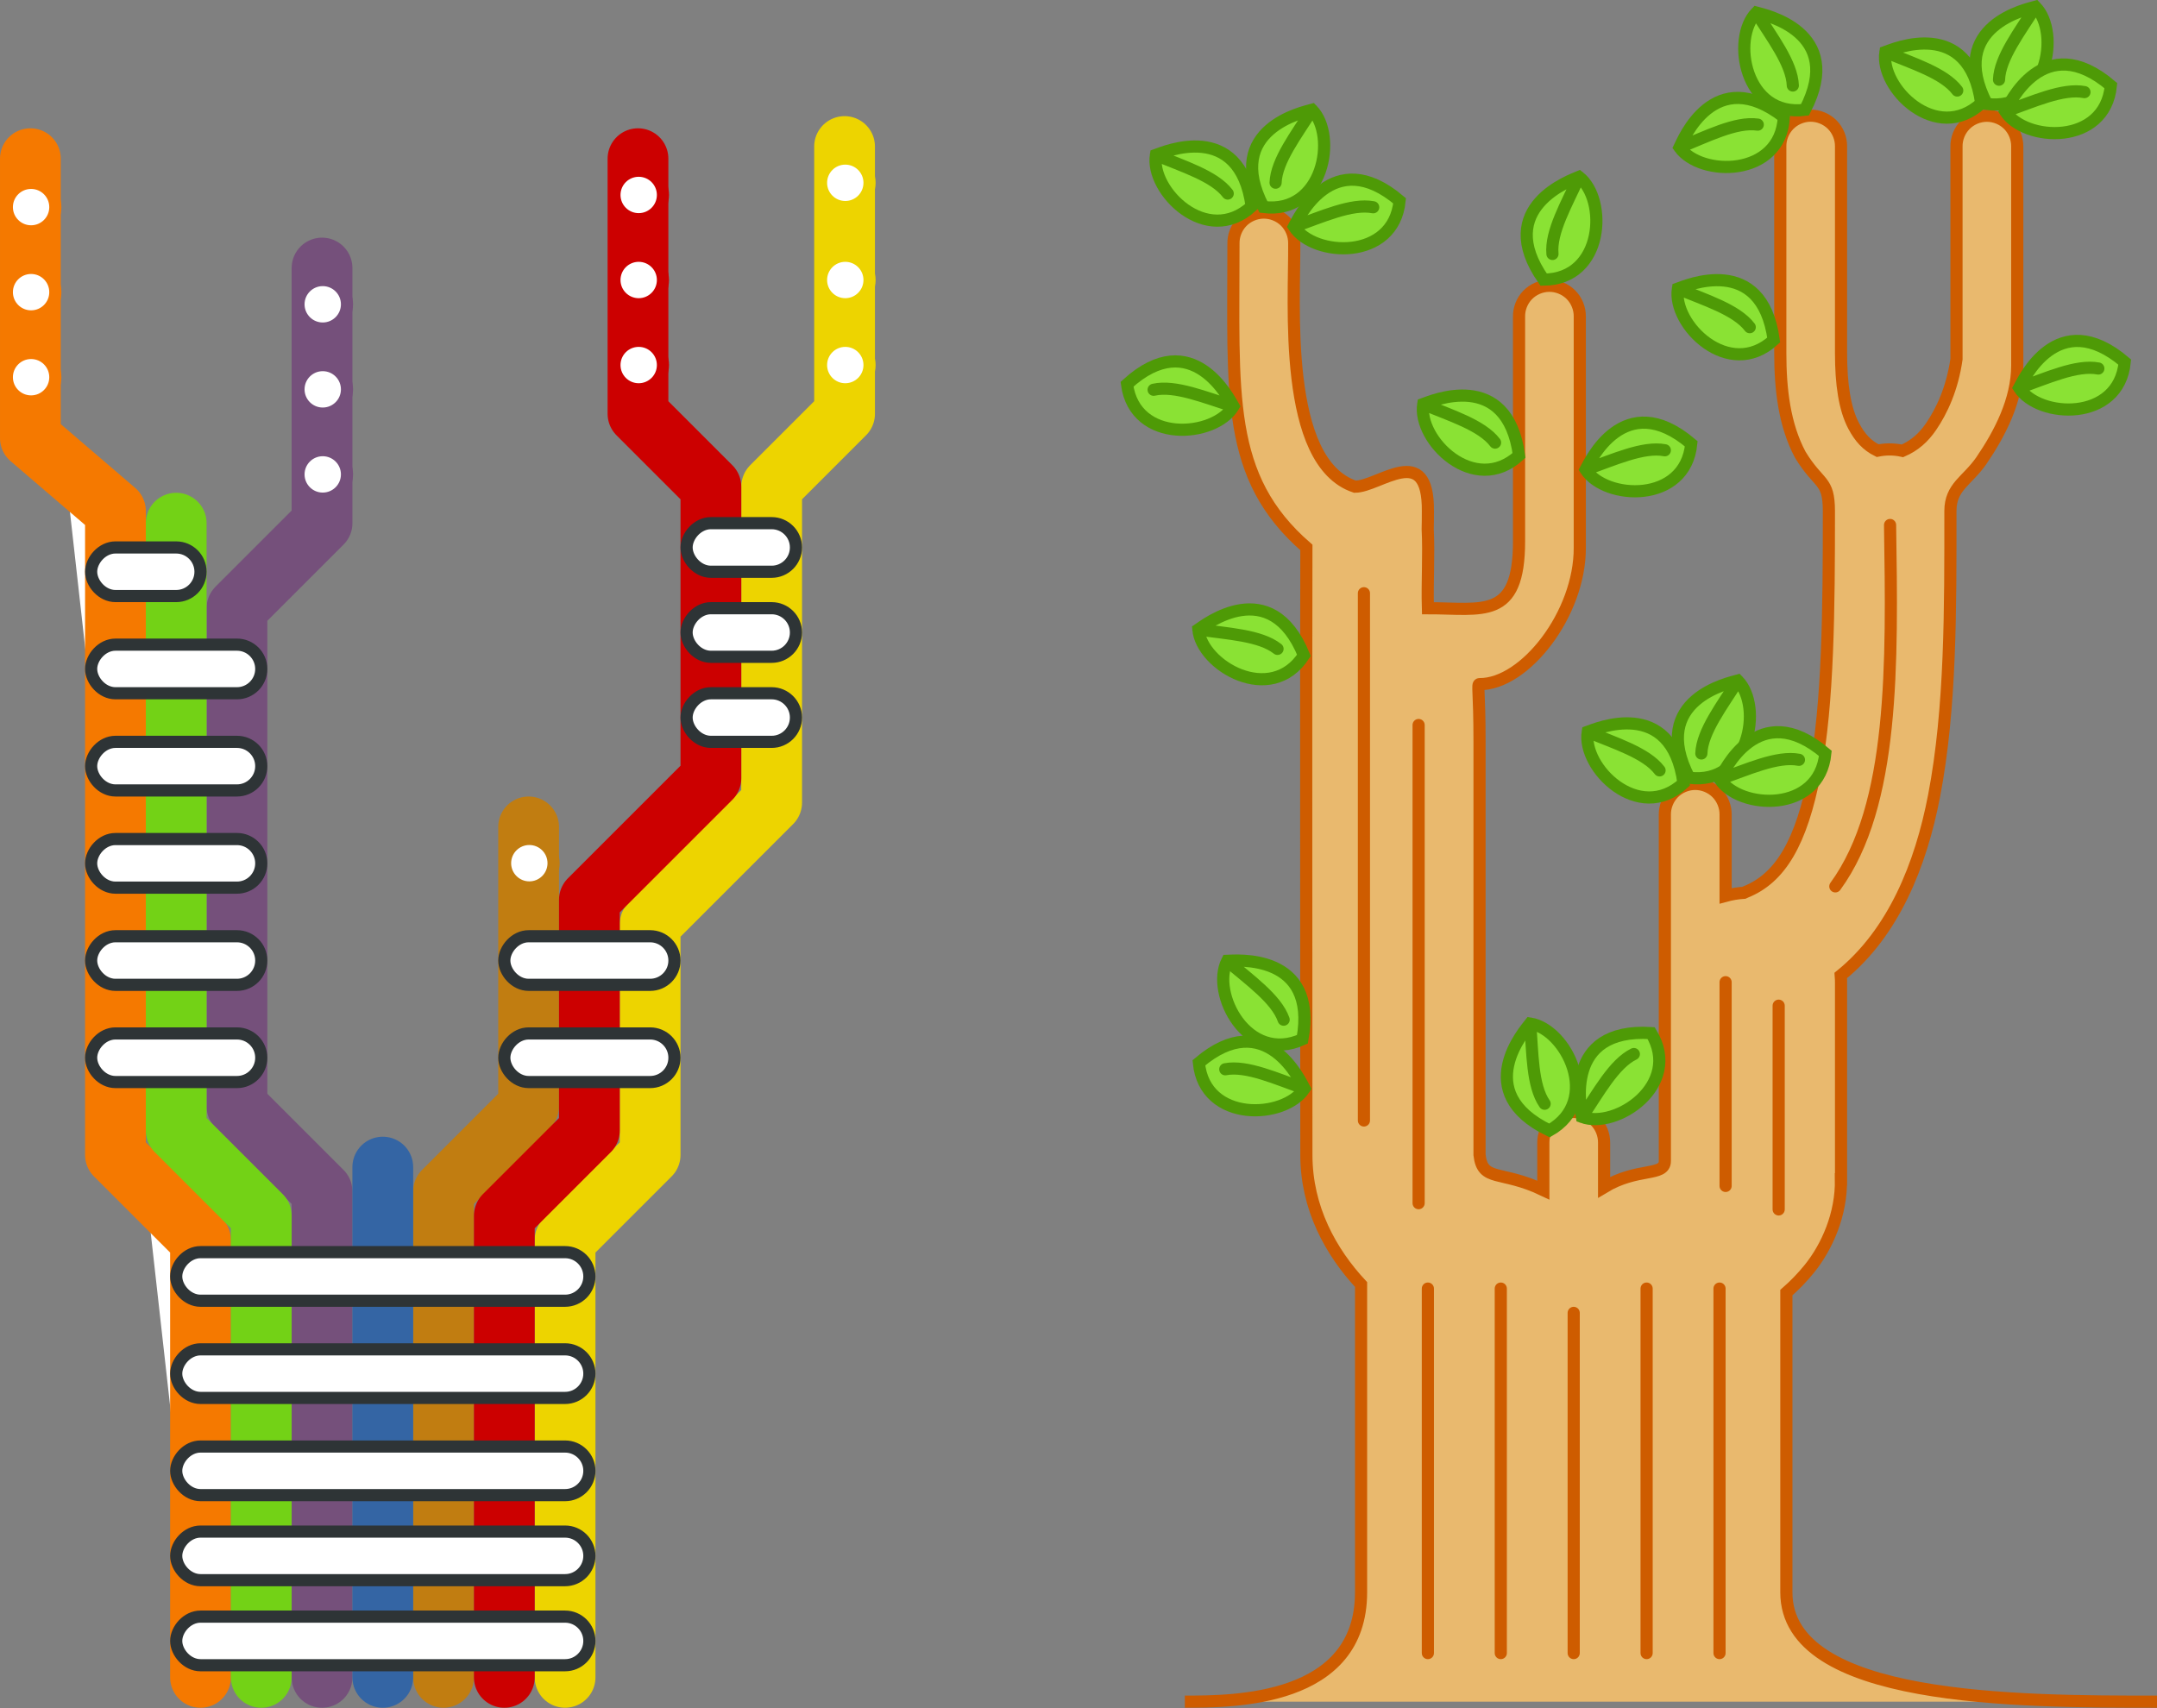 <?xml version="1.0" encoding="UTF-8" standalone="no"?>
<!-- Created with Inkscape (http://www.inkscape.org/) -->

<svg
   xmlns:dc="http://purl.org/dc/elements/1.1/"
   xmlns:cc="http://creativecommons.org/ns#"
   xmlns:rdf="http://www.w3.org/1999/02/22-rdf-syntax-ns#"
   xmlns:svg="http://www.w3.org/2000/svg"
   xmlns="http://www.w3.org/2000/svg"
   xmlns:sodipodi="http://sodipodi.sourceforge.net/DTD/sodipodi-0.dtd"
   xmlns:inkscape="http://www.inkscape.org/namespaces/inkscape"
   width="710.001"
   height="562.392"
   id="svg24067"
   version="1.1"
   inkscape:version="0.48.4 r9939"
   sodipodi:docname="New document 137">
  <rect width="100%" height="100%" fill="#808080" stroke="none"/>
  <defs
     id="defs24069" />
  <sodipodi:namedview
     id="base"
     pagecolor="#ffffff"
     bordercolor="#666666"
     borderopacity="1.0"
     inkscape:pageopacity="0.0"
     inkscape:pageshadow="2"
     inkscape:zoom="0.35"
     inkscape:cx="356.00122"
     inkscape:cy="281.15524"
     inkscape:document-units="px"
     inkscape:current-layer="layer1"
     showgrid="false"
     fit-margin-top="0"
     fit-margin-left="0"
     fit-margin-right="0"
     fit-margin-bottom="0"
     inkscape:window-width="472"
     inkscape:window-height="383"
     inkscape:window-x="389"
     inkscape:window-y="24"
     inkscape:window-maximized="0" />
  <g
     inkscape:label="Layer 1"
     inkscape:groupmode="layer"
     id="layer1"
     transform="translate(-18.999,-251.125)">
    <g
       id="g24220">
      <path
         sodipodi:nodetypes="cccccccc"
         inkscape:connector-curvature="0"
         d="m 205,803.362 0,-144 28,-28 0,-76 40,-40 0,-104 24,-24 0,-88"
         style="fill:none;stroke:#edd400;stroke-width:20;stroke-linecap:round;stroke-linejoin:round;stroke-miterlimit:4;stroke-opacity:1;stroke-dasharray:none;display:inline"
         id="path16113" />
      <path
         sodipodi:type="arc"
         style="fill:#ffffff;fill-opacity:1;stroke:#edd400;stroke-width:30;stroke-linecap:round;stroke-miterlimit:4;stroke-opacity:1;stroke-dasharray:none;display:inline"
         id="path16115"
         sodipodi:cx="-700"
         sodipodi:cy="152.36218"
         sodipodi:rx="60"
         sodipodi:ry="60"
         d="m -640,152.362 c 0,33.137 -26.863,60 -60,60 -33.137,0 -60,-26.863 -60,-60 0,-33.137 26.863,-60 60,-60 33.137,0 60,26.863 60,60 z"
         transform="matrix(0.133,0,0,0.133,390.333,291.047)" />
      <path
         transform="matrix(0.133,0,0,0.133,390.333,323.047)"
         d="m -640,152.362 c 0,33.137 -26.863,60 -60,60 -33.137,0 -60,-26.863 -60,-60 0,-33.137 26.863,-60 60,-60 33.137,0 60,26.863 60,60 z"
         sodipodi:ry="60"
         sodipodi:rx="60"
         sodipodi:cy="152.36218"
         sodipodi:cx="-700"
         id="path16117"
         style="fill:#ffffff;fill-opacity:1;stroke:#edd400;stroke-width:30;stroke-linecap:round;stroke-miterlimit:4;stroke-opacity:1;stroke-dasharray:none;display:inline"
         sodipodi:type="arc" />
      <path
         sodipodi:type="arc"
         style="fill:#ffffff;fill-opacity:1;stroke:#edd400;stroke-width:30;stroke-linecap:round;stroke-miterlimit:4;stroke-opacity:1;stroke-dasharray:none;display:inline"
         id="path16119"
         sodipodi:cx="-700"
         sodipodi:cy="152.36218"
         sodipodi:rx="60"
         sodipodi:ry="60"
         d="m -640,152.362 c 0,33.137 -26.863,60 -60,60 -33.137,0 -60,-26.863 -60,-60 0,-33.137 26.863,-60 60,-60 33.137,0 60,26.863 60,60 z"
         transform="matrix(0.133,0,0,0.133,390.333,351.047)" />
      <path
         sodipodi:nodetypes="cccccc"
         inkscape:connector-curvature="0"
         d="m 125,803.362 0,-160 -28,-28 0,-164 28,-28 0,-84"
         style="fill:none;stroke:#75507b;stroke-width:20;stroke-linecap:round;stroke-linejoin:round;stroke-miterlimit:4;stroke-opacity:1;stroke-dasharray:none;display:inline"
         id="path16123" />
      <path
         sodipodi:type="arc"
         style="fill:#ffffff;fill-opacity:1;stroke:#75507b;stroke-width:30;stroke-linecap:round;stroke-miterlimit:4;stroke-opacity:1;stroke-dasharray:none;display:inline"
         id="path16125"
         sodipodi:cx="-700"
         sodipodi:cy="152.36218"
         sodipodi:rx="60"
         sodipodi:ry="60"
         d="m -640,152.362 c 0,33.137 -26.863,60 -60,60 -33.137,0 -60,-26.863 -60,-60 0,-33.137 26.863,-60 60,-60 33.137,0 60,26.863 60,60 z"
         transform="matrix(0.133,0,0,0.133,218.333,387.047)" />
      <path
         transform="matrix(0.133,0,0,0.133,218.333,359.047)"
         d="m -640,152.362 c 0,33.137 -26.863,60 -60,60 -33.137,0 -60,-26.863 -60,-60 0,-33.137 26.863,-60 60,-60 33.137,0 60,26.863 60,60 z"
         sodipodi:ry="60"
         sodipodi:rx="60"
         sodipodi:cy="152.36218"
         sodipodi:cx="-700"
         id="path16127"
         style="fill:#ffffff;fill-opacity:1;stroke:#75507b;stroke-width:30;stroke-linecap:round;stroke-miterlimit:4;stroke-opacity:1;stroke-dasharray:none;display:inline"
         sodipodi:type="arc" />
      <path
         sodipodi:type="arc"
         style="fill:#ffffff;fill-opacity:1;stroke:#75507b;stroke-width:30;stroke-linecap:round;stroke-miterlimit:4;stroke-opacity:1;stroke-dasharray:none;display:inline"
         id="path16129"
         sodipodi:cx="-700"
         sodipodi:cy="152.36218"
         sodipodi:rx="60"
         sodipodi:ry="60"
         d="m -640,152.362 c 0,33.137 -26.863,60 -60,60 -33.137,0 -60,-26.863 -60,-60 0,-33.137 26.863,-60 60,-60 33.137,0 60,26.863 60,60 z"
         transform="matrix(0.133,0,0,0.133,218.333,331.047)" />
      <path
         sodipodi:nodetypes="cccc"
         inkscape:connector-curvature="0"
         d="m 165,803.362 0,-160 28,-28 0,-92"
         style="fill:none;stroke:#c17d11;stroke-width:20;stroke-linecap:round;stroke-linejoin:round;stroke-miterlimit:4;stroke-opacity:1;stroke-dasharray:none;display:inline"
         id="path16133" />
      <path
         sodipodi:type="arc"
         style="fill:#ffffff;fill-opacity:1;stroke:#c17d11;stroke-width:30;stroke-linecap:round;stroke-miterlimit:4;stroke-opacity:1;stroke-dasharray:none;display:inline"
         id="path16135"
         sodipodi:cx="-700"
         sodipodi:cy="152.36218"
         sodipodi:rx="60"
         sodipodi:ry="60"
         d="m -640,152.362 c 0,33.137 -26.863,60 -60,60 -33.137,0 -60,-26.863 -60,-60 0,-33.137 26.863,-60 60,-60 33.137,0 60,26.863 60,60 z"
         transform="matrix(0.133,0,0,0.133,286.333,515.047)" />
      <path
         id="path16139"
         style="fill:none;stroke:#cc0000;stroke-width:20;stroke-linecap:round;stroke-linejoin:round;stroke-miterlimit:4;stroke-opacity:1;stroke-dasharray:none;display:inline"
         d="m 185,803.362 0,-152 28,-28 0,-76 40,-40 0,-96 -24,-24 0,-84"
         inkscape:connector-curvature="0"
         sodipodi:nodetypes="cccccccc" />
      <path
         transform="matrix(0.133,0,0,0.133,322.333,351.047)"
         d="m -640,152.362 c 0,33.137 -26.863,60 -60,60 -33.137,0 -60,-26.863 -60,-60 0,-33.137 26.863,-60 60,-60 33.137,0 60,26.863 60,60 z"
         sodipodi:ry="60"
         sodipodi:rx="60"
         sodipodi:cy="152.36218"
         sodipodi:cx="-700"
         id="path16141"
         style="fill:#ffffff;fill-opacity:1;stroke:#cc0000;stroke-width:30;stroke-linecap:round;stroke-miterlimit:4;stroke-opacity:1;stroke-dasharray:none;display:inline"
         sodipodi:type="arc" />
      <path
         sodipodi:type="arc"
         style="fill:#ffffff;fill-opacity:1;stroke:#cc0000;stroke-width:30;stroke-linecap:round;stroke-miterlimit:4;stroke-opacity:1;stroke-dasharray:none;display:inline"
         id="path16143"
         sodipodi:cx="-700"
         sodipodi:cy="152.36218"
         sodipodi:rx="60"
         sodipodi:ry="60"
         d="m -640,152.362 c 0,33.137 -26.863,60 -60,60 -33.137,0 -60,-26.863 -60,-60 0,-33.137 26.863,-60 60,-60 33.137,0 60,26.863 60,60 z"
         transform="matrix(0.133,0,0,0.133,322.333,323.047)" />
      <path
         transform="matrix(0.133,0,0,0.133,322.333,295.047)"
         d="m -640,152.362 c 0,33.137 -26.863,60 -60,60 -33.137,0 -60,-26.863 -60,-60 0,-33.137 26.863,-60 60,-60 33.137,0 60,26.863 60,60 z"
         sodipodi:ry="60"
         sodipodi:rx="60"
         sodipodi:cy="152.36218"
         sodipodi:cx="-700"
         id="path16145"
         style="fill:#ffffff;fill-opacity:1;stroke:#cc0000;stroke-width:30;stroke-linecap:round;stroke-miterlimit:4;stroke-opacity:1;stroke-dasharray:none;display:inline"
         sodipodi:type="arc" />
      <path
         id="path16147"
         style="fill:#ffffff;fill-opacity:1;stroke:#f57900;stroke-width:20;stroke-linecap:round;stroke-linejoin:round;stroke-miterlimit:4;stroke-opacity:1;stroke-dasharray:none;display:inline"
         d="m 85,803.362 0,-144 -28,-28 0,-212 -28,-24 0,-92"
         inkscape:connector-curvature="0"
         sodipodi:nodetypes="cccccc" />
      <path
         sodipodi:nodetypes="cccc"
         inkscape:connector-curvature="0"
         id="path16149"
         d="m 105,803.362 0,-152 -28,-28 0,-200"
         style="fill:none;stroke:#73d216;stroke-width:20;stroke-linecap:round;stroke-linejoin:round;stroke-miterlimit:4;stroke-opacity:1;stroke-dasharray:none;display:inline" />
      <path
         id="path16151"
         style="fill:none;stroke:#3465a4;stroke-width:20;stroke-linecap:round;stroke-linejoin:round;stroke-miterlimit:4;stroke-opacity:1;stroke-dasharray:none;display:inline"
         d="m 145,635.362 0,168"
         inkscape:connector-curvature="0"
         sodipodi:nodetypes="cc" />
      <path
         style="fill:#ffffff;fill-opacity:1;stroke:#2e3436;stroke-width:4;stroke-linecap:round;stroke-miterlimit:4;stroke-opacity:1;display:inline"
         d="m 85,711.362 c -4.418,0 -8,-4.229 -8,-8 0,-3.771 3.582,-8 8,-8 l 120,0 c 4.418,0 8,3.582 8,8 0,4.418 -3.582,8 -8,8 z"
         id="path16153"
         inkscape:connector-curvature="0"
         sodipodi:nodetypes="csccscc" />
      <path
         sodipodi:nodetypes="csccscc"
         inkscape:connector-curvature="0"
         id="path16155"
         d="m 85,679.362 c -4.418,0 -8,-4.229 -8,-8 0,-3.771 3.582,-8 8,-8 l 120,0 c 4.418,0 8,3.582 8,8 0,4.418 -3.582,8 -8,8 z"
         style="fill:#ffffff;fill-opacity:1;stroke:#2e3436;stroke-width:4;stroke-linecap:round;stroke-miterlimit:4;stroke-opacity:1;display:inline" />
      <path
         inkscape:connector-curvature="0"
         id="path16157"
         d="M 185,655.362 z"
         style="fill:none;stroke:#000000;stroke-width:1px;stroke-linecap:butt;stroke-linejoin:miter;stroke-opacity:1;display:inline" />
      <path
         style="fill:#ffffff;fill-opacity:1;stroke:#2e3436;stroke-width:4;stroke-linecap:round;stroke-miterlimit:4;stroke-opacity:1;display:inline"
         d="m 193,607.362 c -4.418,0 -8,-4.229 -8,-8 0,-3.771 3.582,-8 8,-8 l 40,0 c 4.418,0 8,3.582 8,8 0,4.418 -3.582,8 -8,8 z"
         id="path16159"
         inkscape:connector-curvature="0"
         sodipodi:nodetypes="csccscc" />
      <path
         sodipodi:nodetypes="csccscc"
         inkscape:connector-curvature="0"
         id="path16161"
         d="m 193,575.362 c -4.418,0 -8,-4.229 -8,-8 0,-3.771 3.582,-8 8,-8 l 40,0 c 4.418,0 8,3.582 8,8 0,4.418 -3.582,8 -8,8 z"
         style="fill:#ffffff;fill-opacity:1;stroke:#2e3436;stroke-width:4;stroke-linecap:round;stroke-miterlimit:4;stroke-opacity:1;display:inline" />
      <path
         style="fill:#ffffff;fill-opacity:1;stroke:#2e3436;stroke-width:4;stroke-linecap:round;stroke-miterlimit:4;stroke-opacity:1;display:inline"
         d="m 253,495.362 c -4.418,0 -8,-4.229 -8,-8 0,-3.771 3.582,-8 8,-8 l 20,0 c 4.418,0 8,3.582 8,8 0,4.418 -3.582,8 -8,8 z"
         id="path16163"
         inkscape:connector-curvature="0"
         sodipodi:nodetypes="csccscc" />
      <path
         sodipodi:nodetypes="csccscc"
         inkscape:connector-curvature="0"
         id="path16165"
         d="m 253,467.362 c -4.418,0 -8,-4.229 -8,-8 0,-3.771 3.582,-8 8,-8 l 20,0 c 4.418,0 8,3.582 8,8 0,4.418 -3.582,8 -8,8 z"
         style="fill:#ffffff;fill-opacity:1;stroke:#2e3436;stroke-width:4;stroke-linecap:round;stroke-miterlimit:4;stroke-opacity:1;display:inline" />
      <path
         style="fill:#ffffff;fill-opacity:1;stroke:#2e3436;stroke-width:4;stroke-linecap:round;stroke-miterlimit:4;stroke-opacity:1;display:inline"
         d="m 253,439.362 c -4.418,0 -8,-4.229 -8,-8 0,-3.771 3.582,-8 8,-8 l 20,0 c 4.418,0 8,3.582 8,8 0,4.418 -3.582,8 -8,8 z"
         id="path16167"
         inkscape:connector-curvature="0"
         sodipodi:nodetypes="csccscc" />
      <path
         sodipodi:nodetypes="csccscc"
         inkscape:connector-curvature="0"
         id="path16169"
         d="m 57,607.362 c -4.418,0 -8,-4.229 -8,-8 0,-3.771 3.582,-8 8,-8 l 40,0 c 4.418,0 8,3.582 8,8 0,4.418 -3.582,8 -8,8 z"
         style="fill:#ffffff;fill-opacity:1;stroke:#2e3436;stroke-width:4;stroke-linecap:round;stroke-miterlimit:4;stroke-opacity:1;display:inline" />
      <path
         style="fill:#ffffff;fill-opacity:1;stroke:#2e3436;stroke-width:4;stroke-linecap:round;stroke-miterlimit:4;stroke-opacity:1;display:inline"
         d="m 57,575.362 c -4.418,0 -8,-4.229 -8,-8 0,-3.771 3.582,-8 8,-8 l 40,0 c 4.418,0 8,3.582 8,8 0,4.418 -3.582,8 -8,8 z"
         id="path16171"
         inkscape:connector-curvature="0"
         sodipodi:nodetypes="csccscc" />
      <path
         sodipodi:nodetypes="csccscc"
         inkscape:connector-curvature="0"
         id="path16173"
         d="m 57,543.362 c -4.418,0 -8,-4.229 -8,-8 0,-3.771 3.582,-8 8,-8 l 40,0 c 4.418,0 8,3.582 8,8 0,4.418 -3.582,8 -8,8 z"
         style="fill:#ffffff;fill-opacity:1;stroke:#2e3436;stroke-width:4;stroke-linecap:round;stroke-miterlimit:4;stroke-opacity:1;display:inline" />
      <path
         style="fill:#ffffff;fill-opacity:1;stroke:#2e3436;stroke-width:4;stroke-linecap:round;stroke-miterlimit:4;stroke-opacity:1;display:inline"
         d="m 57,511.362 c -4.418,0 -8,-4.229 -8,-8 0,-3.771 3.582,-8 8,-8 l 40,0 c 4.418,0 8,3.582 8,8 0,4.418 -3.582,8 -8,8 z"
         id="path16175"
         inkscape:connector-curvature="0"
         sodipodi:nodetypes="csccscc" />
      <path
         sodipodi:nodetypes="csccscc"
         inkscape:connector-curvature="0"
         id="path16177"
         d="m 57,479.362 c -4.418,0 -8,-4.229 -8,-8 0,-3.771 3.582,-8 8,-8 l 40,0 c 4.418,0 8,3.582 8,8 0,4.418 -3.582,8 -8,8 z"
         style="fill:#ffffff;fill-opacity:1;stroke:#2e3436;stroke-width:4;stroke-linecap:round;stroke-miterlimit:4;stroke-opacity:1;display:inline" />
      <path
         sodipodi:nodetypes="csccscc"
         inkscape:connector-curvature="0"
         id="path16179"
         d="m 57,447.362 c -4.418,0 -8,-4.229 -8,-8 0,-3.771 3.582,-8 8,-8 l 20,0 c 4.418,0 8,3.582 8,8 0,4.418 -3.582,8 -8,8 z"
         style="fill:#ffffff;fill-opacity:1;stroke:#2e3436;stroke-width:4;stroke-linecap:round;stroke-miterlimit:4;stroke-opacity:1;display:inline" />
      <path
         transform="matrix(0.133,0,0,0.133,122.333,355.047)"
         d="m -640,152.362 c 0,33.137 -26.863,60 -60,60 -33.137,0 -60,-26.863 -60,-60 0,-33.137 26.863,-60 60,-60 33.137,0 60,26.863 60,60 z"
         sodipodi:ry="60"
         sodipodi:rx="60"
         sodipodi:cy="152.36218"
         sodipodi:cx="-700"
         id="path16181"
         style="fill:#ffffff;fill-opacity:1;stroke:#f57900;stroke-width:30;stroke-linecap:round;stroke-miterlimit:4;stroke-opacity:1;stroke-dasharray:none;display:inline"
         sodipodi:type="arc" />
      <path
         sodipodi:type="arc"
         style="fill:#ffffff;fill-opacity:1;stroke:#f57900;stroke-width:30;stroke-linecap:round;stroke-miterlimit:4;stroke-opacity:1;stroke-dasharray:none;display:inline"
         id="path16183"
         sodipodi:cx="-700"
         sodipodi:cy="152.36218"
         sodipodi:rx="60"
         sodipodi:ry="60"
         d="m -640,152.362 c 0,33.137 -26.863,60 -60,60 -33.137,0 -60,-26.863 -60,-60 0,-33.137 26.863,-60 60,-60 33.137,0 60,26.863 60,60 z"
         transform="matrix(0.133,0,0,0.133,122.333,327.047)" />
      <path
         transform="matrix(0.133,0,0,0.133,122.333,299.047)"
         d="m -640,152.362 c 0,33.137 -26.863,60 -60,60 -33.137,0 -60,-26.863 -60,-60 0,-33.137 26.863,-60 60,-60 33.137,0 60,26.863 60,60 z"
         sodipodi:ry="60"
         sodipodi:rx="60"
         sodipodi:cy="152.36218"
         sodipodi:cx="-700"
         id="path16185"
         style="fill:#ffffff;fill-opacity:1;stroke:#f57900;stroke-width:30;stroke-linecap:round;stroke-miterlimit:4;stroke-opacity:1;stroke-dasharray:none;display:inline"
         sodipodi:type="arc" />
      <path
         sodipodi:nodetypes="csccscc"
         inkscape:connector-curvature="0"
         id="path16187"
         d="m 85,743.362 c -4.418,0 -8,-4.229 -8,-8 0,-3.771 3.582,-8 8,-8 l 120,0 c 4.418,0 8,3.582 8,8 0,4.418 -3.582,8 -8,8 z"
         style="fill:#ffffff;fill-opacity:1;stroke:#2e3436;stroke-width:4;stroke-linecap:round;stroke-miterlimit:4;stroke-opacity:1;display:inline" />
      <path
         style="fill:#ffffff;fill-opacity:1;stroke:#2e3436;stroke-width:4;stroke-linecap:round;stroke-miterlimit:4;stroke-opacity:1;display:inline"
         d="m 85,771.362 c -4.418,0 -8,-4.229 -8,-8 0,-3.771 3.582,-8 8,-8 l 120,0 c 4.418,0 8,3.582 8,8 0,4.418 -3.582,8 -8,8 z"
         id="path16189"
         inkscape:connector-curvature="0"
         sodipodi:nodetypes="csccscc" />
      <path
         sodipodi:nodetypes="csccscc"
         inkscape:connector-curvature="0"
         id="path16191"
         d="m 85,799.362 c -4.418,0 -8,-4.229 -8,-8 0,-3.771 3.582,-8 8,-8 l 120,0 c 4.418,0 8,3.582 8,8 0,4.418 -3.582,8 -8,8 z"
         style="fill:#ffffff;fill-opacity:1;stroke:#2e3436;stroke-width:4;stroke-linecap:round;stroke-miterlimit:4;stroke-opacity:1;display:inline" />
      <path
         style="font-size:medium;font-style:normal;font-variant:normal;font-weight:normal;font-stretch:normal;text-indent:0;text-align:start;text-decoration:none;line-height:normal;letter-spacing:normal;word-spacing:normal;text-transform:none;direction:ltr;block-progression:tb;writing-mode:lr-tb;text-anchor:start;baseline-shift:baseline;color:#000000;fill:#e9b96e;fill-opacity:1;stroke:#ce5c00;stroke-width:4;stroke-miterlimit:4;stroke-opacity:1;stroke-dasharray:none;marker:none;visibility:visible;display:inline;overflow:visible;enable-background:accumulate;font-family:Sans;-inkscape-font-specification:Sans"
         d="m 729,811.362 c -46,0 -122,0 -122,-36 l -2e-4,-52.992 0,-45.688 c 2.638,-2.303 5.179,-4.885 7.594,-7.875 5.708,-7.069 10.605,-17.873 10.375,-29.438 l 0.031,0 0,-64 c 0.022,-1.032 -0.01,-2.065 -0.094,-3.094 17.387,-14.099 26.354,-36.425 30.719,-59.125 5.575,-28.989 5.376,-61.781 5.376,-93.781 0,-8.008 5.534,-9.891 10.125,-16.5 6.163,-9.008 11.875,-20.012 11.875,-31.508 0,-24 0,-48.548 0,-71.992 0.037,-2.642 -1.024,-5.282 -2.878,-7.163 -1.855,-1.881 -4.48,-2.979 -7.122,-2.979 -2.642,0 -5.267,1.098 -7.122,2.979 -1.855,1.881 -2.916,4.521 -2.878,7.163 0,24.556 0,50.992 0,69.992 -1.374,9.62 -4.788,16.984 -8.375,22.227 -2.467,3.605 -5.349,6.194 -9.406,7.969 -1.486,-0.328 -3.01,-0.485 -4.531,-0.469 -1.228,0.023 -2.453,0.159 -3.656,0.406 -3.513,-1.736 -5.826,-4.303 -7.844,-8.094 -3,-5.636 -4.188,-13.811 -4.188,-24.039 0,-21 0,-46.667 0,-68 0.042,-2.67 -1.04,-5.34 -2.928,-7.228 -1.888,-1.888 -4.558,-2.97 -7.228,-2.928 -2.618,0.041 -5.203,1.159 -7.025,3.039 -1.822,1.88 -2.859,4.499 -2.818,7.117 0,18.667 0,44 0,68 0,11.795 1.312,23.581 6.562,33.445 6.211,10.199 9.411,8.013 9.438,18.562 0,32 -0.2,63.207 -4.625,86.219 -4.425,23.011 -11.35,34.634 -22.812,39.219 -0.178,0.081 -0.355,0.164 -0.531,0.25 -2.037,0.127 -4.062,0.463 -6.031,1 l 0,-26.688 c 0.042,-2.67 -1.04,-5.34 -2.928,-7.228 -1.888,-1.888 -4.558,-2.97 -7.228,-2.928 -2.618,0.041 -5.203,1.159 -7.025,3.039 -1.822,1.88 -2.859,4.499 -2.818,7.117 0,6.992 0,68.992 0,113.992 0,5.211 -9,2 -20,8.633 l 0,-14.625 c 0.042,-2.67 -1.04,-5.34 -2.928,-7.228 -1.888,-1.888 -4.558,-2.97 -7.228,-2.928 -2.618,0.041 -5.203,1.159 -7.025,3.039 -1.822,1.88 -2.859,4.499 -2.818,7.117 l 0,15.562 c -13.977,-6.673 -20,-2.57 -21,-11.57 l 0,-136 c 0,-17 -0.864,-19 0,-19 14.875,0.133 33.125,-23.133 33,-45 0,-22 0,-49.09 0,-75.992 0.042,-2.67 -1.04,-5.34 -2.928,-7.228 -1.888,-1.888 -4.558,-2.97 -7.228,-2.928 -2.618,0.041 -5.203,1.159 -7.025,3.039 -1.822,1.88 -2.859,4.499 -2.818,7.117 0,28.992 -0.027,53.244 0,73.992 0,26 -12,22 -30,22.008 -0.246,-8.557 0.361,-17.612 -0.062,-26 0,-0.021 0,-0.042 0,-0.062 0.051,-1.865 0.062,-3.834 0.062,-5.938 0.198,-23.086 -16,-8.008 -24,-8.008 -24,-8 -19.808,-60.614 -20,-80.188 0.017,-2.671 -1.089,-5.33 -2.995,-7.201 -1.906,-1.871 -4.586,-2.928 -7.255,-2.861 -2.618,0.065 -5.194,1.208 -6.998,3.105 -1.805,1.898 -2.817,4.527 -2.752,7.145 0.035,49.6 -2.745,76.789 24,100 -0.124,49.556 -0.01,152.961 2e-4,200.008 0.01,17.536 8.067,31.984 18,42.656 l 0,48.344 2e-4,52.992 c 0,36 -42,36 -58,36"
         id="path16195"
         inkscape:connector-curvature="0"
         sodipodi:nodetypes="ccccsccccsccscssscccccccscscscsccsccccscsccccscscccccccscsccccccccscsccccccc" />
      <path
         id="use16197"
         style="fill:#8ae234;stroke:#4e9a06;stroke-width:4;stroke-linecap:round;stroke-linejoin:miter;stroke-miterlimit:4;stroke-opacity:1;stroke-dasharray:none;display:inline"
         d="m 487.477,384.149 c 8.868,3.74 19.249,6.898 23.642,12.691 m -23.642,-12.691 c -1.911,11.811 16.816,30.386 31.523,16.921 -3.901,-28.832 -29.103,-17.774 -31.523,-16.921 z"
         inkscape:connector-curvature="0" />
      <path
         id="use16199"
         style="fill:#8ae234;stroke:#4e9a06;stroke-width:4;stroke-linecap:round;stroke-linejoin:miter;stroke-miterlimit:4;stroke-opacity:1;stroke-dasharray:none;display:inline"
         d="m 450.875,287.276 c -5.09,8.169 -11.751,16.735 -12,24 m 12,-24 c 8.371,8.549 3.779,34.523 -16,32 -13.435,-25.806 13.531,-31.302 16,-32 z"
         inkscape:connector-curvature="0" />
      <path
         id="use16201"
         style="fill:#8ae234;stroke:#4e9a06;stroke-width:4;stroke-linecap:round;stroke-linejoin:miter;stroke-miterlimit:4;stroke-opacity:1;stroke-dasharray:none;display:inline"
         d="m 399.477,302.149 c 8.868,3.74 19.249,6.898 23.642,12.691 m -23.642,-12.691 c -1.911,11.811 16.816,30.386 31.523,16.921 -3.901,-28.832 -29.103,-17.774 -31.523,-16.921 z"
         inkscape:connector-curvature="0" />
      <path
         id="use16203"
         style="fill:#8ae234;stroke:#4e9a06;stroke-width:4;stroke-linecap:round;stroke-linejoin:miter;stroke-miterlimit:4;stroke-opacity:1;stroke-dasharray:none;display:inline"
         d="m 444.934,325.73 c 9.095,-3.148 18.927,-7.739 26.066,-6.368 m -26.066,6.368 c 6.475,10.061 32.821,11.355 34.755,-8.491 -22.177,-18.833 -33.526,6.239 -34.755,8.491 z"
         inkscape:connector-curvature="0" />
      <path
         id="use16205"
         style="fill:#8ae234;stroke:#4e9a06;stroke-width:4;stroke-linecap:round;stroke-linejoin:miter;stroke-miterlimit:4;stroke-opacity:1;stroke-dasharray:none;display:inline"
         d="m 689,253.362 c -5.09,8.169 -11.751,16.735 -12,24 m 12,-24 c 8.371,8.549 3.779,34.523 -16,32 -13.435,-25.806 13.531,-31.302 16,-32 z"
         inkscape:connector-curvature="0" />
      <path
         id="use16207"
         style="fill:#8ae234;stroke:#4e9a06;stroke-width:4;stroke-linecap:round;stroke-linejoin:miter;stroke-miterlimit:4;stroke-opacity:1;stroke-dasharray:none;display:inline"
         d="m 639.602,268.235 c 8.868,3.74 19.249,6.898 23.642,12.691 m -23.642,-12.691 c -1.911,11.811 16.816,30.386 31.523,16.921 -3.901,-28.832 -29.103,-17.774 -31.523,-16.921 z"
         inkscape:connector-curvature="0" />
      <path
         id="use16209"
         style="fill:#8ae234;stroke:#4e9a06;stroke-width:4;stroke-linecap:round;stroke-linejoin:miter;stroke-miterlimit:4;stroke-opacity:1;stroke-dasharray:none;display:inline"
         d="m 679.059,287.816 c 9.095,-3.148 18.927,-7.739 26.066,-6.368 m -26.066,6.368 c 6.475,10.061 32.821,11.355 34.755,-8.491 -22.177,-18.833 -33.526,6.239 -34.755,8.491 z"
         inkscape:connector-curvature="0" />
      <path
         id="use16211"
         style="fill:#8ae234;stroke:#4e9a06;stroke-width:4;stroke-linecap:round;stroke-linejoin:miter;stroke-miterlimit:4;stroke-opacity:1;stroke-dasharray:none;display:inline"
         d="m 591.018,475.19 c -5.09,8.169 -11.751,16.735 -12,24 m 12,-24 c 8.371,8.549 3.779,34.523 -16,32 -13.435,-25.806 13.531,-31.302 16,-32 z"
         inkscape:connector-curvature="0" />
      <path
         id="use16213"
         style="fill:#8ae234;stroke:#4e9a06;stroke-width:4;stroke-linecap:round;stroke-linejoin:miter;stroke-miterlimit:4;stroke-opacity:1;stroke-dasharray:none;display:inline"
         d="m 541.62,492.063 c 8.868,3.74 19.249,6.898 23.642,12.691 m -23.642,-12.691 c -1.911,11.811 16.816,30.386 31.523,16.921 -3.901,-28.832 -29.103,-17.774 -31.523,-16.921 z"
         inkscape:connector-curvature="0" />
      <path
         id="use16215"
         style="fill:#8ae234;stroke:#4e9a06;stroke-width:4;stroke-linecap:round;stroke-linejoin:miter;stroke-miterlimit:4;stroke-opacity:1;stroke-dasharray:none;display:inline"
         d="m 585.076,507.644 c 9.095,-3.148 18.927,-7.739 26.066,-6.368 m -26.066,6.368 c 6.475,10.061 32.821,11.355 34.755,-8.491 -22.177,-18.833 -33.526,6.239 -34.755,8.491 z"
         inkscape:connector-curvature="0" />
      <path
         id="use16217"
         style="fill:#8ae234;stroke:#4e9a06;stroke-width:4;stroke-linecap:round;stroke-linejoin:miter;stroke-miterlimit:4;stroke-opacity:1;stroke-dasharray:none;display:inline"
         d="m 538.749,309.362 c -3.97,8.768 -9.445,18.136 -8.736,25.371 m 8.736,-25.371 c 9.424,7.372 8.291,33.725 -11.648,33.828 -16.716,-23.813 9.293,-32.811 11.648,-33.828 z"
         inkscape:connector-curvature="0" />
      <path
         id="use16219"
         style="fill:#8ae234;stroke:#4e9a06;stroke-width:4;stroke-linecap:round;stroke-linejoin:miter;stroke-miterlimit:4;stroke-opacity:1;stroke-dasharray:none;display:inline"
         d="m 540.934,405.73 c 9.095,-3.148 18.927,-7.739 26.066,-6.368 m -26.066,6.368 c 6.475,10.061 32.821,11.355 34.755,-8.491 -22.177,-18.833 -33.526,6.239 -34.755,8.491 z"
         inkscape:connector-curvature="0" />
      <path
         id="use16221"
         style="fill:#8ae234;stroke:#4e9a06;stroke-width:4;stroke-linecap:round;stroke-linejoin:miter;stroke-miterlimit:4;stroke-opacity:1;stroke-dasharray:none;display:inline"
         d="m 422.958,567.459 c 7.279,6.296 16.177,12.507 18.566,19.373 m -18.566,-19.373 c -5.466,10.643 6.608,34.095 24.754,25.831 5.195,-28.627 -22.19,-25.895 -24.754,-25.831 z"
         inkscape:connector-curvature="0" />
      <path
         id="use16223"
         style="fill:#8ae234;stroke:#4e9a06;stroke-width:4;stroke-linecap:round;stroke-linejoin:miter;stroke-miterlimit:4;stroke-opacity:1;stroke-dasharray:none;display:inline"
         d="m 571.306,346.149 c 8.868,3.74 19.249,6.898 23.642,12.691 m -23.642,-12.691 c -1.911,11.811 16.816,30.386 31.523,16.921 -3.901,-28.832 -29.103,-17.774 -31.523,-16.921 z"
         inkscape:connector-curvature="0" />
      <path
         id="use16225"
         style="fill:#8ae234;stroke:#4e9a06;stroke-width:4;stroke-linecap:round;stroke-linejoin:miter;stroke-miterlimit:4;stroke-opacity:1;stroke-dasharray:none;display:inline"
         d="m 448.378,609.523 c -9.095,-3.148 -18.927,-7.739 -26.066,-6.368 m 26.066,6.368 c -6.475,10.061 -32.821,11.355 -34.755,-8.491 22.177,-18.833 33.526,6.239 34.755,8.491 z"
         inkscape:connector-curvature="0" />
      <path
         id="use16227"
         style="fill:#8ae234;stroke:#4e9a06;stroke-width:4;stroke-linecap:round;stroke-linejoin:miter;stroke-miterlimit:4;stroke-opacity:1;stroke-dasharray:none;display:inline"
         d="m 522.672,588.101 c 0.815,9.59 0.609,20.439 4.759,26.407 m -4.759,-26.407 c 11.823,1.835 23.698,25.388 6.346,35.21 -26.213,-12.624 -7.905,-33.173 -6.346,-35.21 z"
         inkscape:connector-curvature="0" />
      <path
         id="use16229"
         style="fill:#8ae234;stroke:#4e9a06;stroke-width:4;stroke-linecap:round;stroke-linejoin:miter;stroke-miterlimit:4;stroke-opacity:1;stroke-dasharray:none;display:inline"
         d="m 413.452,458.366 c 9.521,1.407 20.362,1.873 26.062,6.385 m -26.062,-6.385 c 1.099,11.914 23.872,25.225 34.749,8.514 -10.977,-26.944 -32.62,-9.944 -34.749,-8.514 z"
         inkscape:connector-curvature="0" />
      <path
         id="use16231"
         style="fill:#8ae234;stroke:#4e9a06;stroke-width:4;stroke-linecap:round;stroke-linejoin:miter;stroke-miterlimit:4;stroke-opacity:1;stroke-dasharray:none;display:inline"
         d="m 539.735,618.852 c 5.4,-7.967 10.525,-17.531 17.064,-20.708 m -17.064,20.708 c 11.21,4.181 33.086,-10.557 22.752,-27.61 -29.038,-1.806 -23.116,25.071 -22.752,27.61 z"
         inkscape:connector-curvature="0" />
      <path
         id="use16233"
         style="fill:#8ae234;stroke:#4e9a06;stroke-width:4;stroke-linecap:round;stroke-linejoin:miter;stroke-miterlimit:4;stroke-opacity:1;stroke-dasharray:none;display:inline"
         d="m 597.125,255.276 c 5.09,8.169 11.751,16.735 12,24 m -12,-24 c -8.371,8.549 -3.779,34.523 16,32 13.435,-25.806 -13.531,-31.302 -16,-32 z"
         inkscape:connector-curvature="0" />
      <path
         id="use16235"
         style="fill:#8ae234;stroke:#4e9a06;stroke-width:4;stroke-linecap:round;stroke-linejoin:miter;stroke-miterlimit:4;stroke-opacity:1;stroke-dasharray:none;display:inline"
         d="m 571.824,299.654 c 8.95,-3.541 18.572,-8.557 25.764,-7.498 m -25.764,7.498 c 6.908,9.77 33.284,9.914 34.352,-9.997 -22.976,-17.849 -33.222,7.694 -34.352,9.997 z"
         inkscape:connector-curvature="0" />
      <path
         id="use16237"
         style="fill:#8ae234;stroke:#4e9a06;stroke-width:4;stroke-linecap:round;stroke-linejoin:miter;stroke-miterlimit:4;stroke-opacity:1;stroke-dasharray:none;display:inline"
         d="m 683.623,378.819 c 9.095,-3.148 18.927,-7.739 26.066,-6.368 m -26.066,6.368 c 6.475,10.061 32.821,11.355 34.755,-8.491 -22.177,-18.833 -33.526,6.239 -34.755,8.491 z"
         inkscape:connector-curvature="0" />
      <path
         id="use16239"
         style="fill:#8ae234;stroke:#4e9a06;stroke-width:4;stroke-linecap:round;stroke-linejoin:miter;stroke-miterlimit:4;stroke-opacity:1;stroke-dasharray:none;display:inline"
         d="m 425,384.901 c -9.2,-2.829 -19.185,-7.075 -26.272,-5.456 m 26.272,5.456 c -6.121,10.281 -32.405,12.491 -35.03,-7.275 21.507,-19.594 33.723,5.067 35.03,7.275 z"
         inkscape:connector-curvature="0" />
      <path
         style="fill:none;stroke:#ce5c00;stroke-width:4;stroke-linecap:round;stroke-linejoin:miter;stroke-miterlimit:4;stroke-opacity:1;stroke-dasharray:none;display:inline"
         d="m 489,675.362 0,120"
         id="path16241"
         inkscape:connector-curvature="0" />
      <path
         style="fill:none;stroke:#ce5c00;stroke-width:4;stroke-linecap:round;stroke-linejoin:miter;stroke-miterlimit:4;stroke-opacity:1;stroke-dasharray:none;display:inline"
         d="m 513,675.362 0,120"
         id="path16243"
         inkscape:connector-curvature="0" />
      <path
         style="fill:none;stroke:#ce5c00;stroke-width:4;stroke-linecap:round;stroke-linejoin:miter;stroke-miterlimit:4;stroke-opacity:1;stroke-dasharray:none;display:inline"
         d="m 537,683.362 0,112"
         id="path16245"
         inkscape:connector-curvature="0" />
      <path
         style="fill:none;stroke:#ce5c00;stroke-width:4;stroke-linecap:round;stroke-linejoin:miter;stroke-miterlimit:4;stroke-opacity:1;stroke-dasharray:none;display:inline"
         d="m 561,675.362 0,120"
         id="path16247"
         inkscape:connector-curvature="0" />
      <path
         style="fill:none;stroke:#ce5c00;stroke-width:4;stroke-linecap:round;stroke-linejoin:miter;stroke-miterlimit:4;stroke-opacity:1;stroke-dasharray:none;display:inline"
         d="m 585,675.362 0,120"
         id="path16249"
         inkscape:connector-curvature="0" />
      <path
         inkscape:connector-curvature="0"
         id="path16251"
         d="m 485.952,489.818 0,157.423"
         style="fill:none;stroke:#ce5c00;stroke-width:4;stroke-linecap:round;stroke-linejoin:miter;stroke-miterlimit:4;stroke-opacity:1;stroke-dasharray:none;display:inline" />
      <path
         inkscape:connector-curvature="0"
         id="path16253"
         d="m 587,574.491 0,67.074"
         style="fill:none;stroke:#ce5c00;stroke-width:4;stroke-linecap:round;stroke-linejoin:miter;stroke-miterlimit:4;stroke-opacity:1;stroke-dasharray:none;display:inline" />
      <path
         style="fill:none;stroke:#ce5c00;stroke-width:4;stroke-linecap:round;stroke-linejoin:miter;stroke-miterlimit:4;stroke-opacity:1;stroke-dasharray:none;display:inline"
         d="m 604.468,582.225 0,67.074"
         id="path16255"
         inkscape:connector-curvature="0" />
      <path
         style="fill:none;stroke:#ce5c00;stroke-width:4;stroke-linecap:round;stroke-linejoin:miter;stroke-miterlimit:4;stroke-opacity:1;stroke-dasharray:none;display:inline"
         d="m 467.952,446.432 0,173.582"
         id="path16257"
         inkscape:connector-curvature="0" />
      <path
         style="fill:none;stroke:#ce5c00;stroke-width:4;stroke-linecap:round;stroke-linejoin:miter;stroke-miterlimit:4;stroke-opacity:1;stroke-dasharray:none;display:inline"
         d="m 641.138,423.965 c 0.69,45.556 1.479,92.299 -18.02,118.981"
         id="path16259"
         inkscape:connector-curvature="0"
         sodipodi:nodetypes="cc" />
    </g>
  </g>
</svg>
